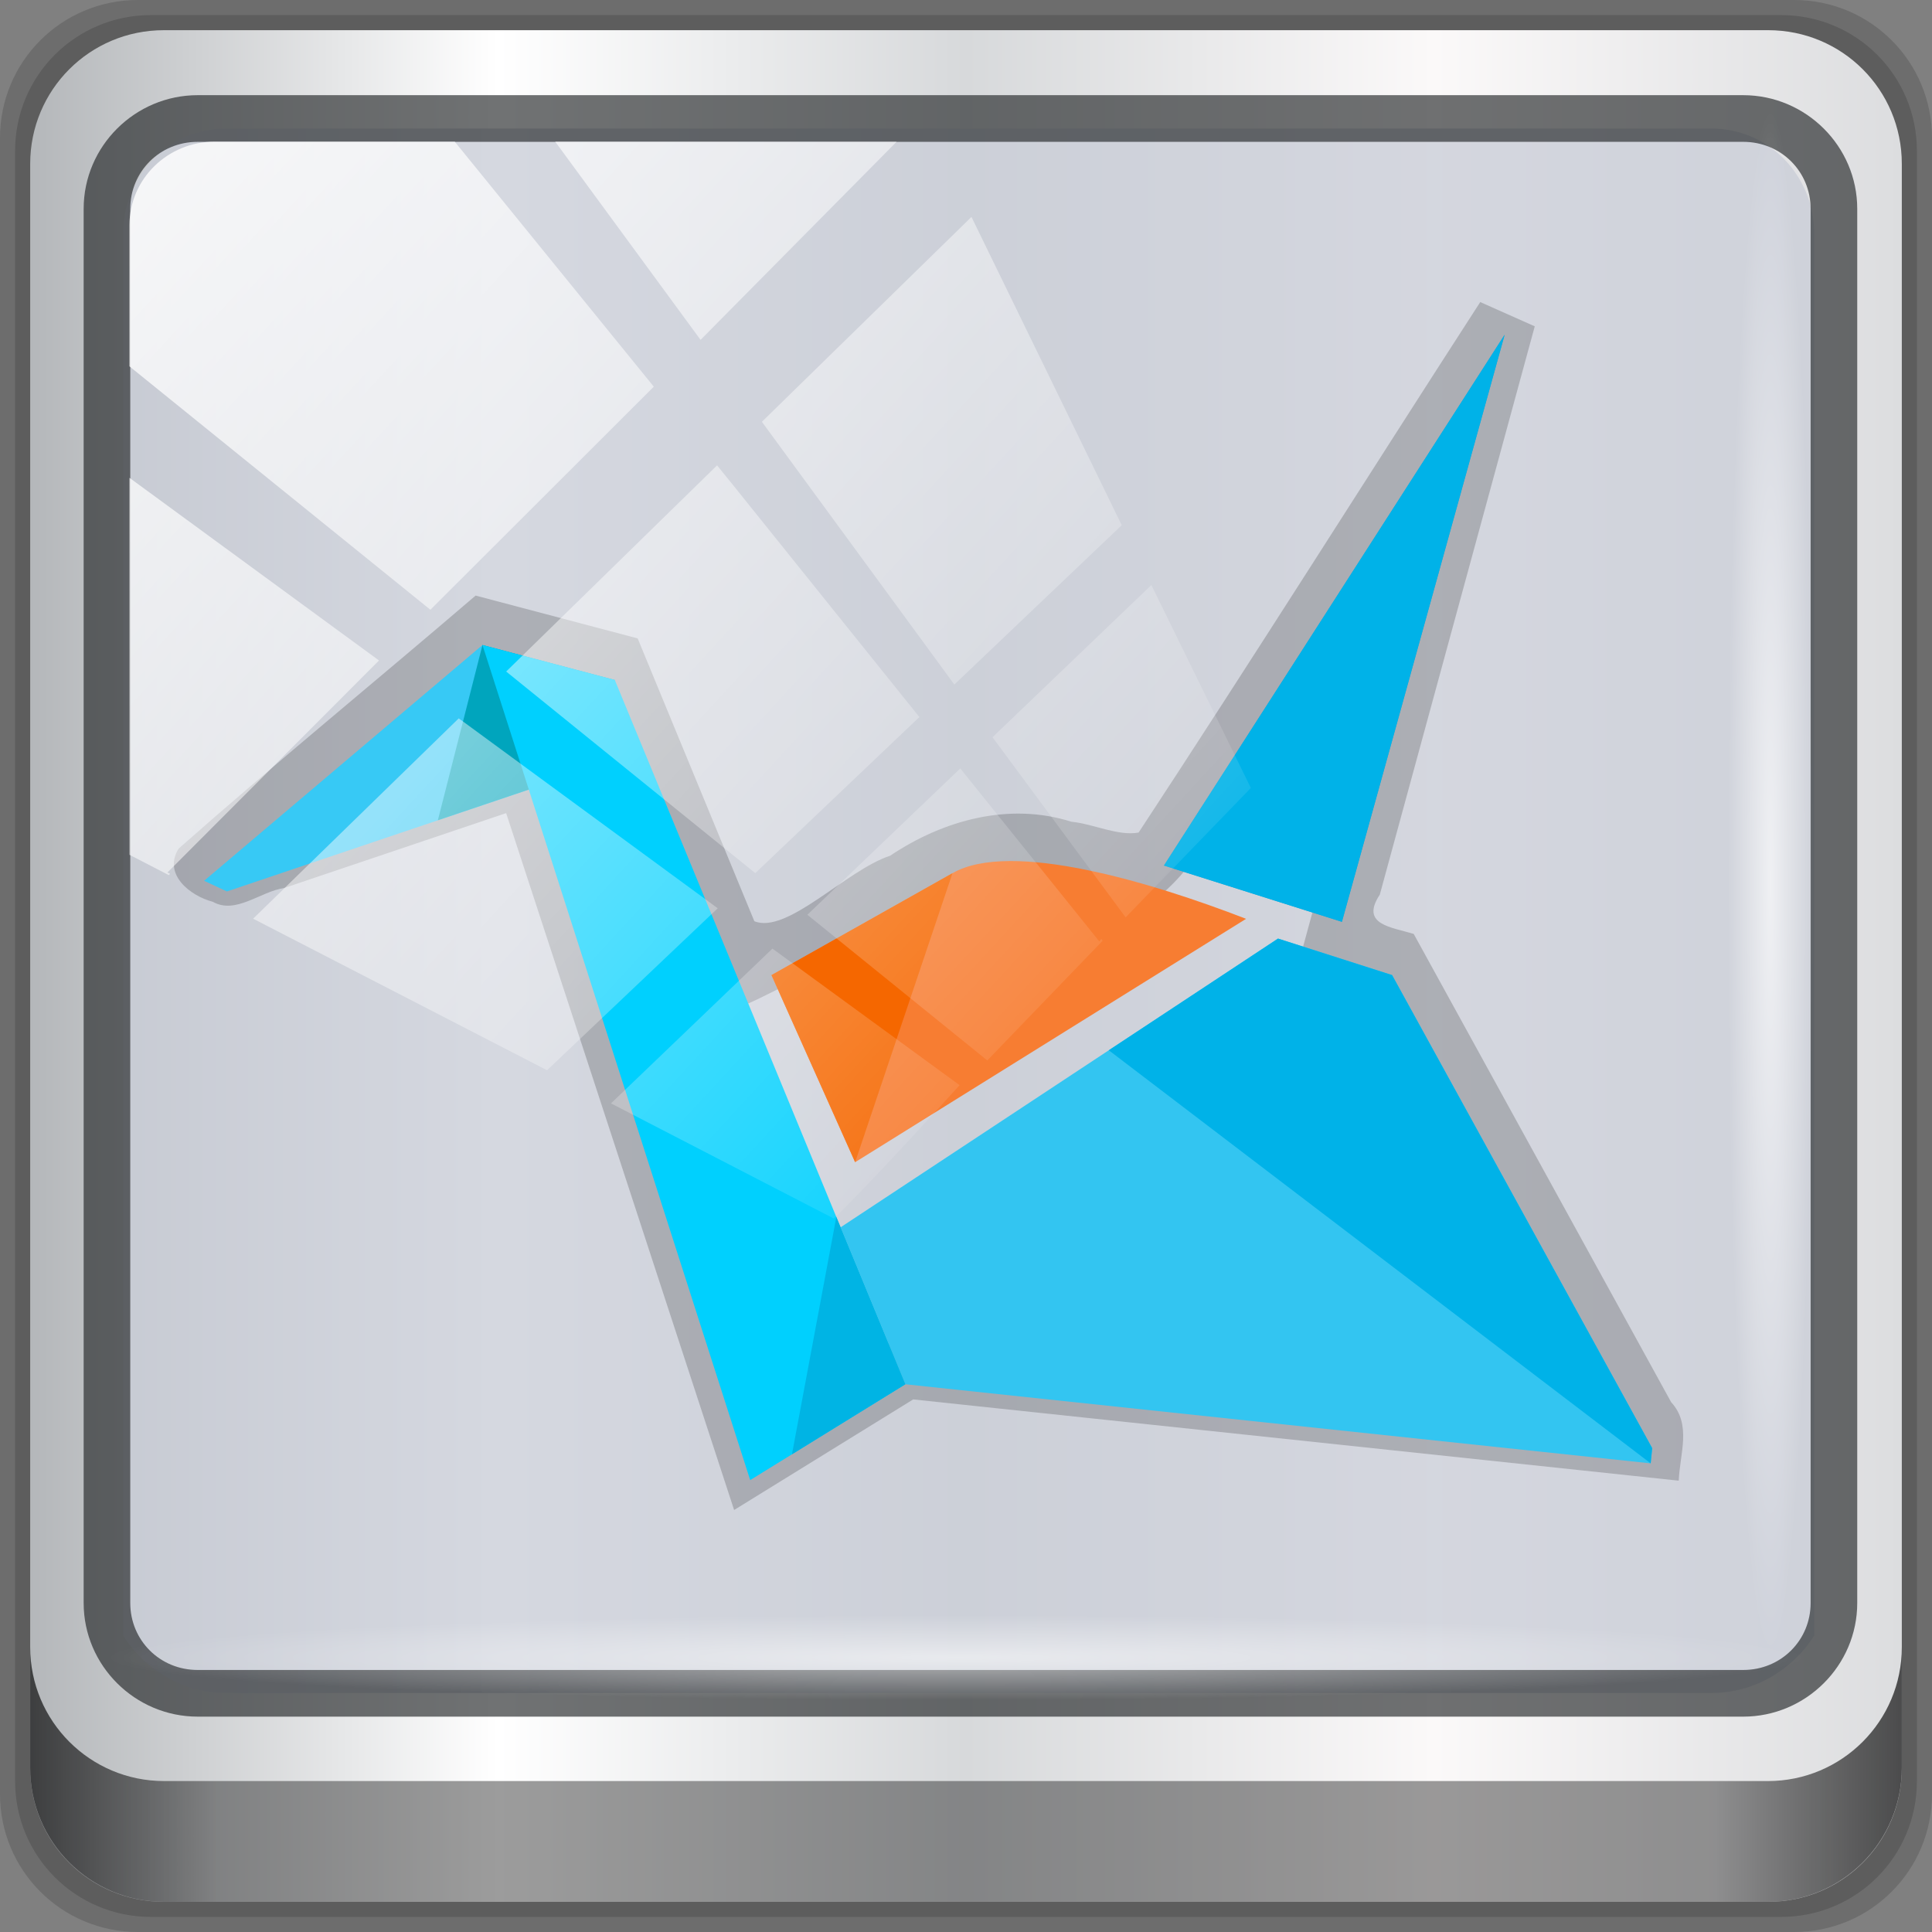 <?xml version="1.0" encoding="UTF-8" standalone="no"?>
<!-- Created with Inkscape (http://www.inkscape.org/) -->

<svg
   xmlns:dc="http://purl.org/dc/elements/1.1/"
   xmlns:cc="http://creativecommons.org/ns#"
   xmlns:rdf="http://www.w3.org/1999/02/22-rdf-syntax-ns#"
   xmlns:svg="http://www.w3.org/2000/svg"
   xmlns="http://www.w3.org/2000/svg"
   xmlns:xlink="http://www.w3.org/1999/xlink"
   xmlns:sodipodi="http://sodipodi.sourceforge.net/DTD/sodipodi-0.dtd"
   xmlns:inkscape="http://www.inkscape.org/namespaces/inkscape"
   width="96"
   height="96"
   id="svg13094"
   version="1.1"
   inkscape:version="0.92.2 2405546, 2018-03-11"
   sodipodi:docname="copy-cloud.svg">
  <rect width="100%" height="100%" fill="#808080" stroke="none"/>
  <sodipodi:namedview
     id="base"
     pagecolor="#ffffff"
     bordercolor="#666666"
     borderopacity="1.0"
     inkscape:pageopacity="0"
     inkscape:pageshadow="2"
     inkscape:zoom="7.5447806"
     inkscape:cx="30.623248"
     inkscape:cy="78.673485"
     inkscape:document-units="px"
     inkscape:current-layer="g3807"
     showgrid="false"
     inkscape:snap-bbox="true"
     inkscape:bbox-paths="true"
     inkscape:bbox-nodes="true"
     inkscape:snap-bbox-edge-midpoints="true"
     inkscape:snap-bbox-midpoints="true"
     inkscape:object-paths="true"
     inkscape:snap-intersection-paths="true"
     inkscape:object-nodes="true"
     inkscape:snap-smooth-nodes="true"
     inkscape:snap-midpoints="true"
     inkscape:snap-object-midpoints="true"
     inkscape:snap-center="true"
     showguides="true"
     inkscape:guide-bbox="true"
     inkscape:window-width="1280"
     inkscape:window-height="972"
     inkscape:window-x="0"
     inkscape:window-y="23"
     inkscape:window-maximized="1"
     inkscape:snap-global="false"
     fit-margin-top="0"
     fit-margin-left="0"
     fit-margin-right="0"
     fit-margin-bottom="0"
     showborder="true"
     inkscape:showpageshadow="false"
     inkscape:snap-page="true">
    <inkscape:grid
       type="xygrid"
       id="grid3075"
       empspacing="5"
       visible="true"
       enabled="true"
       snapvisiblegridlinesonly="true"
       originx="1.6362304e-08"
       originy="18"
       spacingx="1"
       spacingy="1" />
    <sodipodi:guide
       orientation="0,1"
       position="-11,30"
       id="guide9148"
       inkscape:locked="false" />
    <sodipodi:guide
       orientation="1,0"
       position="32,70"
       id="guide9150"
       inkscape:locked="false" />
  </sodipodi:namedview>
  <defs
     id="defs13096">
    <linearGradient
       id="linearGradient3094">
      <stop
         offset="0"
         style="stop-color:#515d70;stop-opacity:1;"
         id="stop3096" />
      <stop
         offset="1"
         style="stop-color:#363b49;stop-opacity:1;"
         id="stop3104" />
    </linearGradient>
    <linearGradient
       y2="47"
       x2="90"
       y1="47"
       x1="6"
       gradientTransform="matrix(1.107,0,0,1.107,-5.143,-36.036)"
       gradientUnits="userSpaceOnUse"
       id="linearGradient4071"
       xlink:href="#linearGradient6139-0"
       inkscape:collect="always" />
    <linearGradient
       id="linearGradient6139-0">
      <stop
         style="stop-color:#b4b7ba;stop-opacity:1"
         offset="0"
         id="stop6141-2" />
      <stop
         id="stop6151-0"
         offset="0.25"
         style="stop-color:#ffffff;stop-opacity:1;" />
      <stop
         id="stop6147-1"
         offset="0.5"
         style="stop-color:#d7d9db;stop-opacity:1" />
      <stop
         style="stop-color:#fbf9f9;stop-opacity:1;"
         offset="0.75"
         id="stop6149-4" />
      <stop
         style="stop-color:#dcdddf;stop-opacity:1"
         offset="1"
         id="stop6143-4" />
    </linearGradient>
    <linearGradient
       gradientUnits="userSpaceOnUse"
       y2="88.172"
       x2="94.5"
       y1="88.172"
       x1="1.5"
       id="linearGradient4129"
       xlink:href="#linearGradient3832-0-6-1-1"
       inkscape:collect="always"
       gradientTransform="translate(-2.95e-6,-32)" />
    <linearGradient
       id="linearGradient3832-0-6-1-1">
      <stop
         id="stop3834-6-3-7-1"
         offset="0"
         style="stop-color:#000000;stop-opacity:1;" />
      <stop
         style="stop-color:#000000;stop-opacity:0.588;"
         offset="0.1"
         id="stop3872-2-4" />
      <stop
         id="stop3844-6-2-7-6"
         offset="0.9"
         style="stop-color:#000000;stop-opacity:0.588;" />
      <stop
         id="stop3836-5-0-2-9"
         offset="1"
         style="stop-color:#000000;stop-opacity:1;" />
    </linearGradient>
    <radialGradient
       r="43.199"
       fy="44.893"
       fx="13.948"
       cy="44.893"
       cx="13.948"
       gradientTransform="matrix(0.975,0,0,0.049,33.899,48.167)"
       gradientUnits="userSpaceOnUse"
       id="radialGradient7462"
       xlink:href="#linearGradient3737"
       inkscape:collect="always" />
    <linearGradient
       id="linearGradient3737">
      <stop
         id="stop3739"
         style="stop-color:#ffffff;stop-opacity:1"
         offset="0" />
      <stop
         id="stop3741"
         style="stop-color:#ffffff;stop-opacity:0"
         offset="1" />
    </linearGradient>
    <radialGradient
       r="43.199"
       fy="44.893"
       fx="13.948"
       cy="44.893"
       cx="13.948"
       gradientTransform="matrix(0.888,0,0,0.049,-0.455,-90.168)"
       gradientUnits="userSpaceOnUse"
       id="radialGradient7464"
       xlink:href="#linearGradient3737"
       inkscape:collect="always" />
    <linearGradient
       y2="14.514"
       x2="50.528"
       y1="-28.642"
       x1="2.771"
       gradientUnits="userSpaceOnUse"
       id="linearGradient4767"
       xlink:href="#linearGradient3737"
       inkscape:collect="always" />
    <clipPath
       clipPathUnits="userSpaceOnUse"
       id="clipPath4156-4-1">
      <path
         style="opacity:0.6;fill:#ffffff;fill-opacity:1;stroke:none"
         d="m 27.046,-55.695 -14.214,13.321 h 0.061 l 15.653,21.771 10.231,-10.546 C 38.562,-32.302 27.468,-54.819 27.046,-55.695 Z M 9.647,-39.383 -5.241,-25.321 15.988,-7.806 26.372,-18.383 Z m 31.491,12.951 -9.741,9.714 8.945,12.458 7.781,-7.555 z m -49.84,4.379 -13.754,12.982 26.283,13.846 0.061,-0.062 -0.123,-0.062 L 13.599,-5.401 -8.702,-22.053 Z m 38.015,7.401 -9.803,9.775 11.579,9.559 7.628,-7.401 -8.669,-11.009 z m 20.187,5.674 -7.383,7.216 6.188,8.542 5.82,-6.137 z m -32.195,6.322 -9.557,9.498 13.662,7.185 7.934,-7.678 z m 23.312,2.374 -7.107,6.938 8.363,6.907 5.361,-5.674 -0.061,-0.092 -0.092,0.123 -6.464,-8.203 z m -8.73,8.542 -7.505,7.339 10.354,5.458 c 1.397,-1.321 5.675,-6.123 5.851,-6.322 z"
         id="path4158-0-8"
         inkscape:connector-curvature="0" />
    </clipPath>
  </defs>
  <g
     id="g3043"
     inkscape:export-filename="folder.png"
     inkscape:export-xdpi="90"
     inkscape:export-ydpi="90"
     transform="translate(-0.625,32.082)" />
  <g
     id="scalable"
     transform="matrix(1.039,0,0,1.039,1214.722,1910.812)"
     inkscape:label="#g3701"
     style="fill:#ffffff" />
  <g
     id="g3807"
     transform="translate(0,32)">
    <g
       id="g951"
       transform="matrix(1.245,0,0,1.245,-2.59,42.33)"
       style="stroke:#000000;stroke-opacity:1;stroke-width:2.204;stroke-miterlimit:4;stroke-dasharray:none;paint-order:stroke fill markers;stroke-linecap:round" />
    <path
       inkscape:connector-curvature="0"
       id="path3288"
       d="M 89.143,-32 H 6.857 c -3.799,0 -6.857,3.058 -6.857,6.857 v 82.286 c 0,3.799 3.058,6.857 6.857,6.857 H 89.143 c 3.799,0 6.857,-3.058 6.857,-6.857 v -82.286 c 0,-3.799 -3.058,-6.857 -6.857,-6.857 z"
       style="display:inline;opacity:0.15;fill:#000000;fill-opacity:1;fill-rule:nonzero;stroke:none" />
    <path
       style="display:inline;opacity:0.15;fill:#000000;fill-opacity:1;fill-rule:nonzero;stroke:none"
       d="M 88.5,-31.25 H 7.5 c -3.739,0 -6.75,3.01 -6.75,6.75 v 81 c 0,3.74 3.011,6.75 6.75,6.75 H 88.5 c 3.74,0 6.75,-3.01 6.75,-6.75 v -81 c 0,-3.739 -3.01,-6.75 -6.75,-6.75 z"
       id="path4085"
       inkscape:connector-curvature="0" />
    <path
       inkscape:connector-curvature="0"
       id="rect4251-1"
       d="M 87.857,-30.5 H 8.143 c -3.68,0 -6.643,2.963 -6.643,6.643 v 79.714 c 0,3.68 2.963,6.643 6.643,6.643 H 87.857 c 3.68,0 6.643,-2.963 6.643,-6.643 v -79.714 c 0,-3.68 -2.963,-6.643 -6.643,-6.643 z"
       style="display:inline;fill:url(#linearGradient4071);fill-opacity:1;fill-rule:nonzero;stroke:none" />
    <path
       sodipodi:nodetypes="sscccsccscccsss"
       inkscape:connector-curvature="0"
       id="path3400-6"
       d="m 11.241,-25.613 c -2.856,0 -5.124,2.323 -5.124,5.25 V 1.393 8.744 49.269 c 1.097,1.71 2.969,2.855 5.124,2.855 h 4.099 65.589 4.099 c 2.155,0 4.027,-1.145 5.124,-2.855 V 8.744 1.393 -20.363 c 0,-2.927 -2.268,-5.25 -5.124,-5.25 z"
       style="display:inline;opacity:0.779;fill:#c9cdd8;fill-opacity:1;fill-rule:nonzero;stroke:none;stroke-width:1.037" />
    <path
       style="color:#000000;font-style:normal;font-variant:normal;font-weight:normal;font-stretch:normal;font-size:medium;line-height:normal;font-family:sans-serif;font-variant-ligatures:normal;font-variant-position:normal;font-variant-caps:normal;font-variant-numeric:normal;font-variant-alternates:normal;font-feature-settings:normal;text-indent:0;text-align:start;text-decoration:none;text-decoration-line:none;text-decoration-style:solid;text-decoration-color:#000000;letter-spacing:normal;word-spacing:normal;text-transform:none;writing-mode:lr-tb;direction:ltr;text-orientation:mixed;dominant-baseline:auto;baseline-shift:baseline;text-anchor:start;white-space:normal;shape-padding:0;clip-rule:nonzero;display:inline;overflow:visible;visibility:visible;opacity:1;isolation:auto;mix-blend-mode:normal;color-interpolation:sRGB;color-interpolation-filters:linearRGB;solid-color:#000000;solid-opacity:1;vector-effect:none;fill:#000000;fill-opacity:0.188;fill-rule:nonzero;stroke:none;stroke-width:3;stroke-linecap:round;stroke-linejoin:miter;stroke-miterlimit:4;stroke-dasharray:none;stroke-dashoffset:0;stroke-opacity:1;paint-order:stroke fill markers;color-rendering:auto;image-rendering:auto;shape-rendering:auto;text-rendering:auto;enable-background:accumulate"
       d="M 73.553,-16.992 C 67.882,-8.215 62.309,0.644 56.577,9.369 c -1.011,0.188 -2.247,-0.43 -3.341,-0.538 -3.096,-0.981 -6.371,-0.079 -9.007,1.691 -2.172,0.705 -5.109,3.918 -6.746,3.253 -1.933,-4.684 -3.865,-9.368 -5.798,-14.053 -2.684,-0.709 -5.368,-1.419 -8.052,-2.128 -4.899,4.2 -9.957,8.332 -14.756,12.572 -0.799,1.276 0.571,2.35 1.699,2.644 1.135,0.645 2.369,-0.514 3.549,-0.687 3.675,-1.24 7.35,-2.479 11.025,-3.719 3.776,11.542 7.552,23.085 11.328,34.627 2.966,-1.832 5.932,-3.663 8.898,-5.495 12.68,1.346 25.36,2.692 38.04,4.038 0.051,-1.337 0.651,-2.785 -0.378,-3.901 -4.264,-7.756 -8.528,-15.512 -12.792,-23.268 -1.128,-0.342 -2.67,-0.46 -1.685,-1.95 2.567,-9.413 5.133,-18.827 7.7,-28.24 -0.903,-0.402 -1.807,-0.804 -2.71,-1.206 z m -2.756,9.847 c -2.079,7.627 -4.158,15.254 -6.237,22.88 1.212,0.481 2.666,0.667 3.727,1.331 3.869,7.039 7.739,14.078 11.608,21.116 -11.741,-1.246 -23.482,-2.493 -35.223,-3.739 -2.175,1.344 -4.351,2.687 -6.526,4.031 C 34.451,27.182 30.757,15.888 27.062,4.595 c -3.907,1.318 -7.815,2.635 -11.722,3.953 3.012,-2.551 6.025,-5.102 9.037,-7.653 1.701,0.449 3.402,0.898 5.103,1.348 2.211,5.361 4.422,10.721 6.634,16.082 4.37,-1.772 8.141,-4.701 12.44,-6.623 1.302,-0.514 3.594,-0.094 5.273,0.32 1.202,0.143 2.534,0.751 3.656,0.608 2.288,-1.823 3.404,-4.624 5.085,-6.953 2.743,-4.274 5.486,-8.547 8.229,-12.821 z"
       id="path1047"
       inkscape:connector-curvature="0" />
    <path
       style="color:#000000;font-style:normal;font-variant:normal;font-weight:normal;font-stretch:normal;font-size:medium;line-height:normal;font-family:Sans;-inkscape-font-specification:Sans;text-indent:0;text-align:start;text-decoration:none;text-decoration-line:none;letter-spacing:normal;word-spacing:normal;text-transform:none;writing-mode:lr-tb;direction:ltr;baseline-shift:baseline;text-anchor:start;display:inline;overflow:visible;visibility:visible;fill:#1f2224;fill-opacity:0.633;stroke:none;stroke-width:2.376;marker:none;enable-background:accumulate"
       d="m 9.825,-27.271 c -3.117,0 -5.668,2.54 -5.668,5.646 v 69.278 c 0,3.106 2.551,5.646 5.668,5.646 H 86.617 c 3.117,0 5.668,-2.54 5.668,-5.646 v -69.278 c 0,-3.106 -2.551,-5.646 -5.668,-5.646 z m 0,2.319 H 86.617 c 1.888,0 3.352,1.48 3.352,3.327 v 69.278 c 0,1.846 -1.464,3.327 -3.352,3.327 H 9.825 c -1.888,0 -3.352,-1.48 -3.352,-3.327 v -69.278 c 0,-1.846 1.464,-3.327 3.352,-3.327 z"
       id="path4989"
       inkscape:connector-curvature="0" />
    <path
       id="path4118"
       d="m 1.5,49.844 v 6 c 0,3.68 2.976,6.656 6.656,6.656 H 87.844 c 3.68,0 6.656,-2.976 6.656,-6.656 v -6 c 0,3.68 -2.976,6.656 -6.656,6.656 H 8.156 c -3.68,0 -6.656,-2.976 -6.656,-6.656 z"
       style="display:inline;opacity:0.658;fill:url(#linearGradient4129);fill-opacity:1;fill-rule:nonzero;stroke:none"
       inkscape:connector-curvature="0" />
    <rect
       ry="4.25"
       rx="0"
       y="48.25"
       x="5.375"
       height="4.25"
       width="84.25"
       id="rect4131"
       style="opacity:0.55;fill:url(#radialGradient7462);fill-opacity:1;stroke:none" />
    <rect
       transform="rotate(90)"
       style="opacity:0.669;fill:url(#radialGradient7464);fill-opacity:1;stroke:none"
       id="rect4141"
       width="76.75"
       height="4.25"
       x="-26.44"
       y="-90.085"
       rx="0"
       ry="4.25" />
    <g
       transform="matrix(1.245,0,0,1.245,-2.993,199.334)"
       id="g973">
      <path
         inkscape:connector-curvature="0"
         id="path953"
         d="m 26.942,-158.671 -5.282,-1.396 -11.11,9.41 0.911,0.425 15.299,-5.16 z"
         style="color:#000000;display:inline;overflow:visible;visibility:visible;fill:#37c9f5;fill-opacity:1;fill-rule:nonzero;stroke:none;stroke-width:1;marker:none;enable-background:accumulate" />
      <path
         inkscape:connector-curvature="0"
         id="path955"
         d="m 19.879,-153.072 1.781,-6.995 5.282,1.396 -0.182,3.278 -6.822,2.301 z"
         style="color:#000000;display:inline;overflow:visible;visibility:visible;fill:#00a5bd;fill-opacity:1;fill-rule:nonzero;stroke:none;stroke-width:1;marker:none;enable-background:accumulate" />
      <path
         inkscape:connector-curvature="0"
         id="path957"
         d="m 38.537,-130.563 -11.595,-28.108 -5.282,-1.396 10.685,33.329 z"
         style="color:#000000;display:inline;overflow:visible;visibility:visible;fill:#00d0fe;fill-opacity:1;fill-rule:nonzero;stroke:none;stroke-width:1;marker:none;enable-background:accumulate" />
      <path
         inkscape:connector-curvature="0"
         id="path959"
         d="m 35.953,-136.827 17.458,-11.524 4.553,1.457 10.381,18.881 -0.061,0.607 -29.748,-3.157 z"
         style="color:#000000;display:inline;overflow:visible;visibility:visible;fill:#33c5f1;fill-opacity:1;fill-rule:nonzero;stroke:none;stroke-width:1;marker:none;enable-background:accumulate" />
      <path
         sodipodi:nodetypes="ccccc"
         inkscape:connector-curvature="0"
         id="path961"
         d="m 36.534,-139.426 15.602,-9.713 c -3.764,-1.457 -9.398,-3.16 -11.717,-1.821 l -7.224,4.068 z"
         style="color:#000000;display:inline;overflow:visible;visibility:visible;fill:#f77d32;fill-opacity:1;fill-rule:nonzero;stroke:none;stroke-width:1;marker:none;enable-background:accumulate" />
      <path
         inkscape:connector-curvature="0"
         id="path963"
         d="m 48.858,-151.265 7.103,2.246 6.496,-23.434 z"
         style="color:#000000;display:inline;overflow:visible;visibility:visible;fill:#37a2c7;fill-opacity:1;fill-rule:nonzero;stroke:none;stroke-width:1;marker:none;enable-background:accumulate" />
      <path
         style="color:#000000;display:inline;overflow:visible;visibility:visible;fill:#00b2e8;fill-opacity:1;fill-rule:nonzero;stroke:none;stroke-width:1;marker:none;enable-background:accumulate"
         d="m 48.858,-151.265 7.103,2.246 6.496,-23.434 z"
         id="path965"
         inkscape:connector-curvature="0" />
      <path
         inkscape:connector-curvature="0"
         id="path967"
         d="m 40.419,-150.961 -3.885,11.535 -3.339,-7.467 z"
         style="color:#000000;display:inline;overflow:visible;visibility:visible;fill:#f56700;fill-opacity:1;fill-rule:nonzero;stroke:none;stroke-width:1;marker:none;enable-background:accumulate" />
      <path
         inkscape:connector-curvature="0"
         id="path969"
         d="m 35.783,-137.239 -1.771,9.472 4.525,-2.795 z"
         style="color:#000000;display:inline;overflow:visible;visibility:visible;fill:#00b4e4;fill-opacity:1;fill-rule:nonzero;stroke:none;stroke-width:1;marker:none;enable-background:accumulate" />
      <path
         inkscape:connector-curvature="0"
         id="path971"
         d="m 46.657,-143.893 21.627,16.487 0.061,-0.607 -10.381,-18.881 -4.553,-1.457 z"
         style="color:#000000;display:inline;overflow:visible;visibility:visible;fill:#00b2e8;fill-opacity:1;fill-rule:nonzero;stroke:none;stroke-width:1;marker:none;enable-background:accumulate" />
    </g>
    <g
       style="stroke:#000000;stroke-opacity:1"
       id="g1000"
       transform="matrix(1.245,0,0,1.245,6.578,81.062)" />
    <rect
       clip-path="url(#clipPath4156-4-1)"
       ry="3.957"
       rx="3.957"
       y="-30"
       x="2"
       height="69.024"
       width="75.966"
       id="rect4146"
       style="opacity:0.83;fill:url(#linearGradient4767);fill-opacity:1;stroke:none"
       transform="matrix(1.069,0,0,1.048,4.295,6.479)" />
  </g>
</svg>
